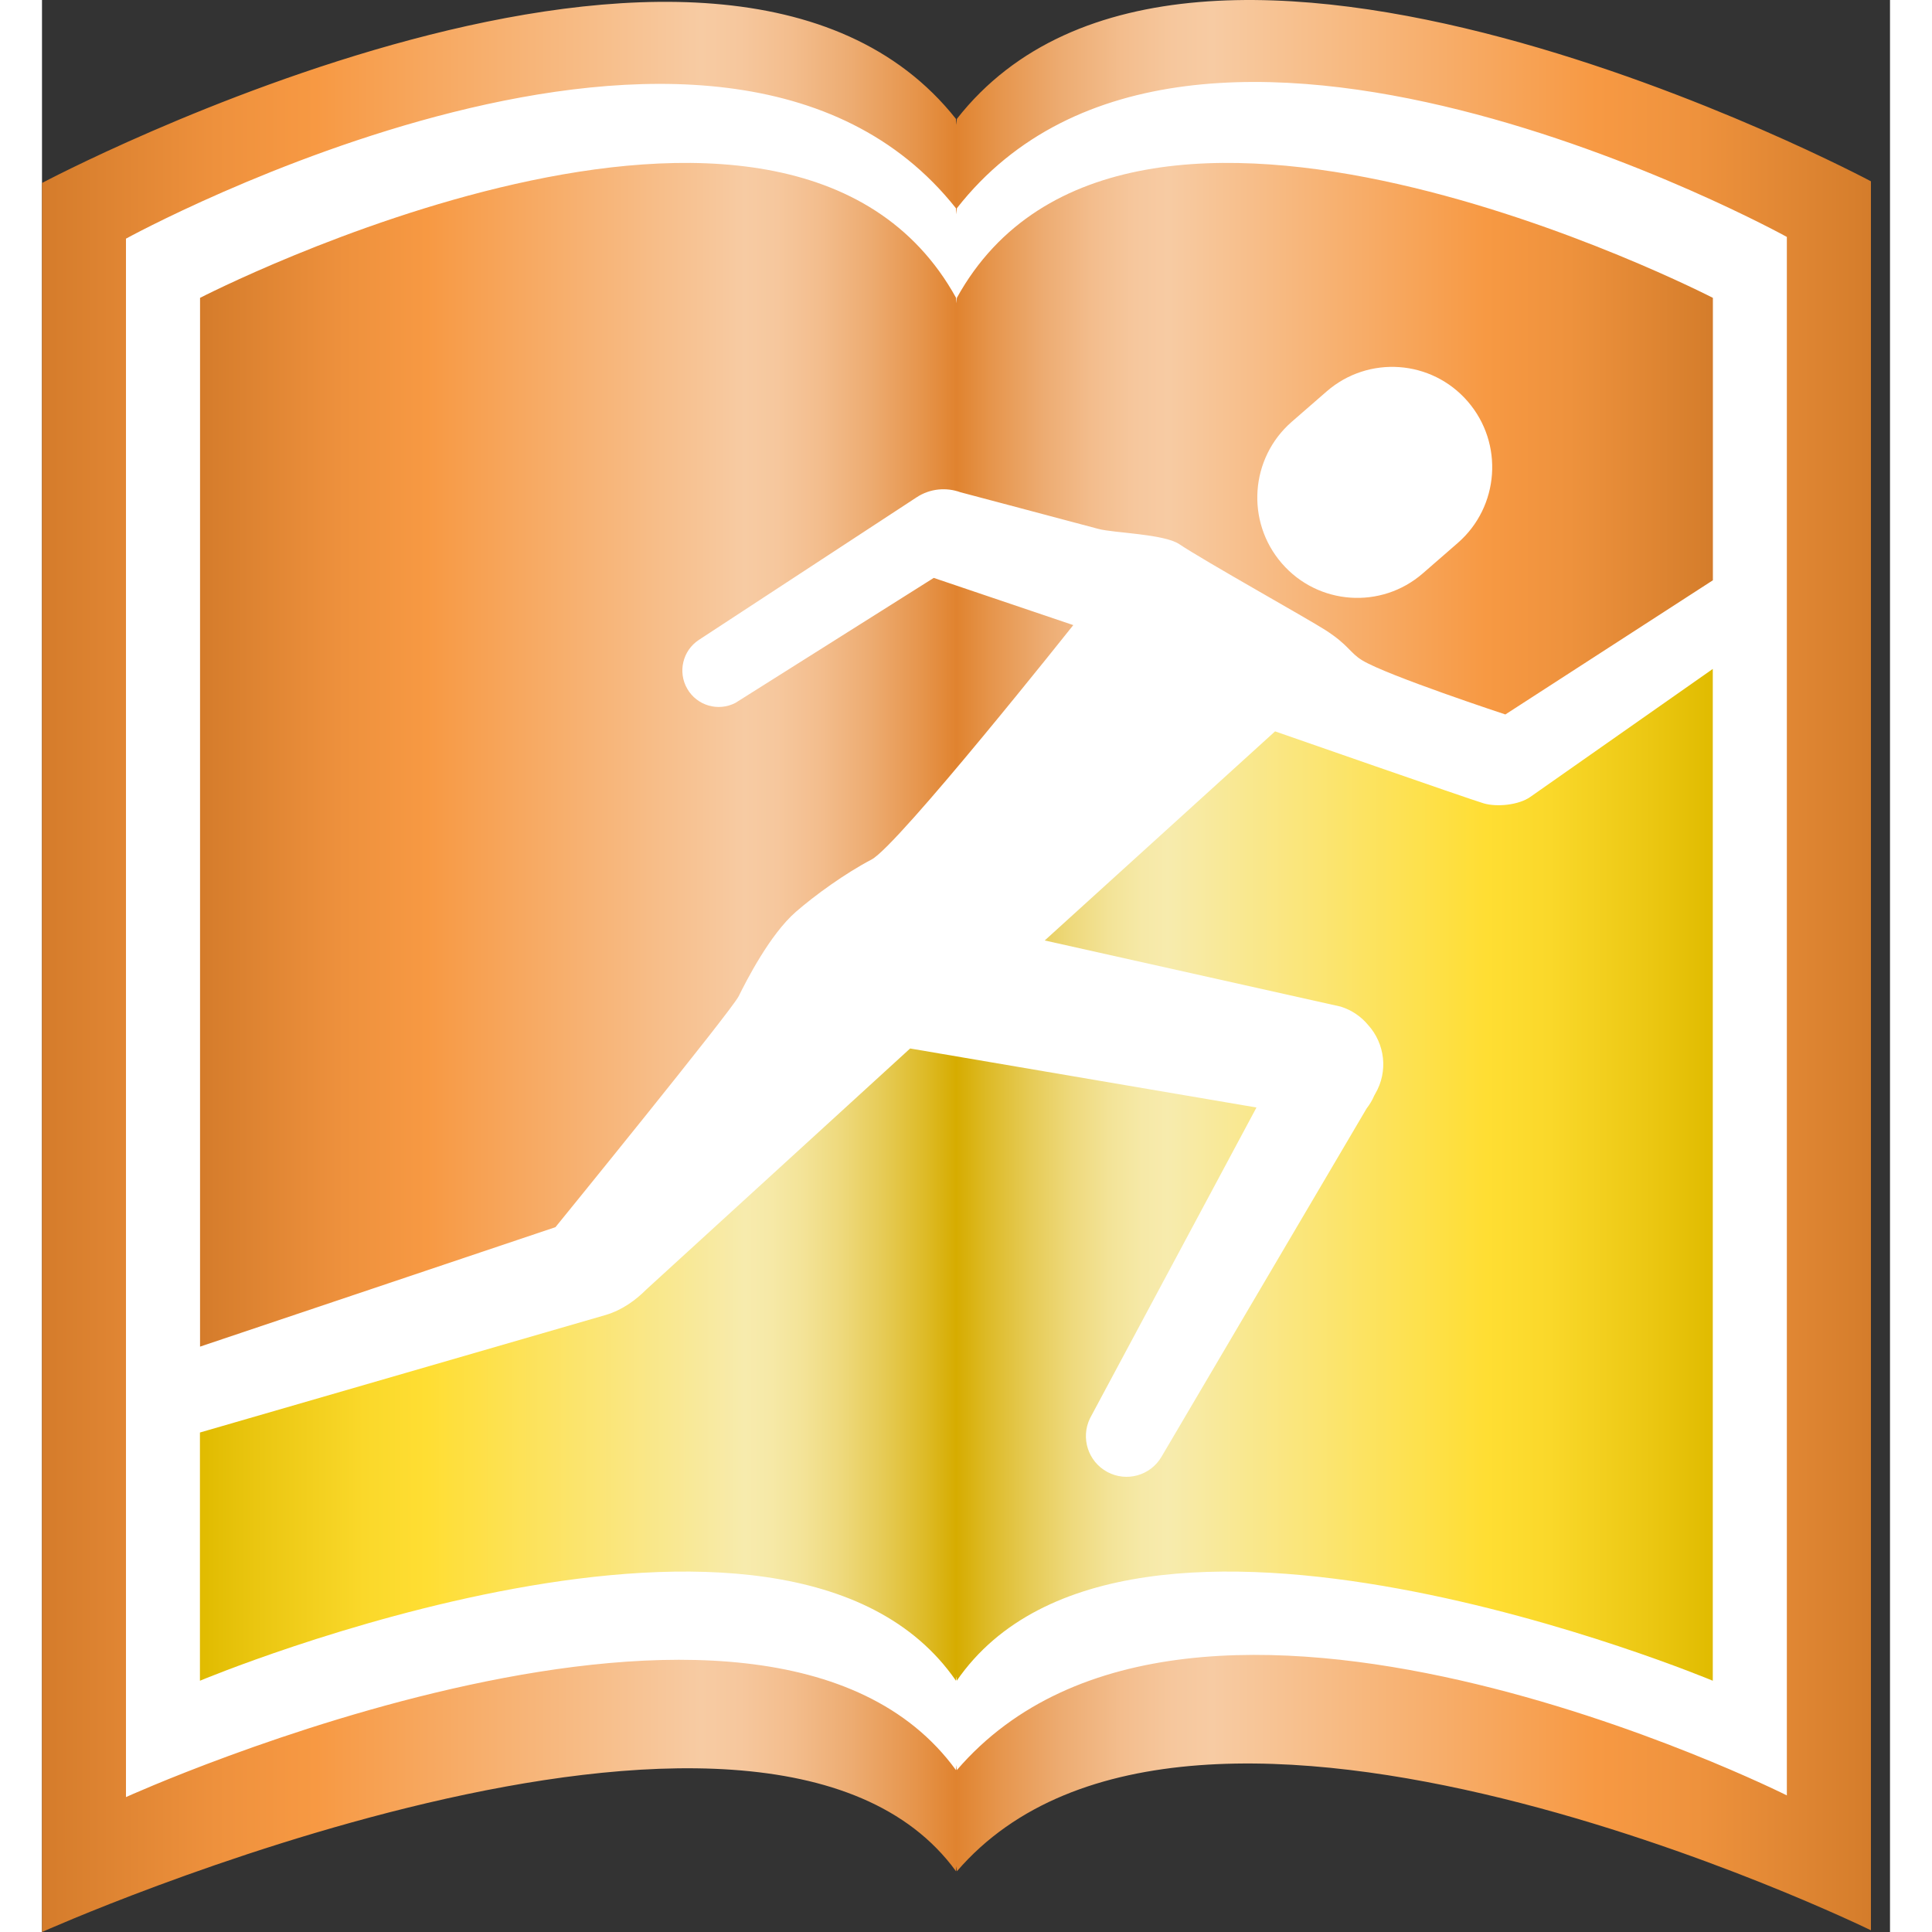 <svg width="32" height="32" viewBox="0 0 88 92" fill="none" xmlns="http://www.w3.org/2000/svg">
<rect x="0" y="0" width="88" height="92" fill="#333333" stroke="none"/>
<path d="M43.564 6.89C43.559 6.977 43.551 7.071 43.546 7.169C43.541 7.071 43.533 6.977 43.528 6.89C32.679 -6.807 1.326 9.847 1.326 9.847V90.6C1.326 90.6 34.697 75.648 43.528 87.797C43.533 87.727 43.541 87.648 43.546 87.566C43.551 87.648 43.559 87.727 43.564 87.797C54.413 75.183 85.766 90.523 85.766 90.523V9.771C85.766 9.771 54.413 -6.962 43.564 6.89Z" fill="white"/>
<path d="M43.564 5.663C43.556 5.752 43.551 5.849 43.543 5.949C43.535 5.849 43.53 5.752 43.522 5.663C32.336 -8.466 0 8.714 0 8.714V92.001C0 92.001 34.419 76.581 43.525 89.109C43.533 89.035 43.538 88.954 43.546 88.87C43.554 88.954 43.559 89.035 43.567 89.109C54.756 76.1 87.092 91.919 87.092 91.919V8.633C87.092 8.633 54.753 -8.626 43.564 5.663ZM83.088 85.495C83.088 85.495 54.753 71.279 43.564 84.291C43.556 84.217 43.551 84.136 43.543 84.052C43.535 84.136 43.53 84.217 43.522 84.291C34.416 71.763 3.999 85.576 3.999 85.576V11.364C3.999 11.364 32.333 -4.208 43.522 9.918C43.53 10.008 43.535 10.105 43.543 10.205C43.551 10.105 43.556 10.008 43.564 9.918C54.753 -4.371 83.088 11.282 83.088 11.282V85.495Z" fill="url(#paint0_linear_3_31)"/>
<path d="M68.649 38.254C68.015 38.07 58.718 34.827 58.718 34.827L47.749 44.784L61.839 47.933C62.371 48.098 62.819 48.411 63.152 48.813C63.943 49.688 64.121 51.013 63.484 52.091L63.44 52.17C63.346 52.393 63.222 52.598 63.078 52.782L53.309 69.371C52.783 70.268 51.645 70.586 50.731 70.094C49.816 69.603 49.452 68.478 49.903 67.542L57.832 52.738L41.339 49.928L28.769 61.412C28.29 61.893 27.648 62.377 26.849 62.616L7.521 68.215V80.035C7.521 80.035 35.449 68.338 43.522 80.035C43.528 79.97 43.535 79.896 43.541 79.82C43.546 79.896 43.554 79.97 43.559 80.035C51.632 68.338 79.561 80.035 79.561 80.035V31.854L70.871 37.949C70.324 38.336 69.283 38.441 68.649 38.254Z" fill="url(#paint1_linear_3_31)"/>
<path d="M33.177 47.436C33.52 46.742 34.65 44.508 35.9 43.419C36.806 42.631 38.234 41.595 39.502 40.93C40.771 40.265 49.109 29.767 49.109 29.767L42.464 27.519L33.022 33.47C32.202 33.896 31.193 33.604 30.729 32.803C30.263 32.004 30.507 30.978 31.28 30.471L41.649 23.681C42.293 23.258 43.064 23.198 43.734 23.44C43.774 23.445 48.999 24.841 50.312 25.188C51.045 25.382 53.425 25.424 54.153 25.91C55.353 26.715 60.295 29.475 61.118 30.006C62.24 30.729 62.266 31.081 62.879 31.451C64.079 32.174 69.684 34.022 69.684 34.022L79.566 27.632V14.184C79.566 14.184 51.556 -0.275 43.564 14.184C43.559 14.266 43.551 14.353 43.546 14.442C43.541 14.353 43.533 14.263 43.528 14.184C35.533 -0.275 7.526 14.184 7.526 14.184V64.125L24.451 58.436C24.451 58.436 32.836 48.13 33.177 47.436ZM59.512 20.085L61.173 18.64C63.16 16.91 66.168 17.123 67.892 19.116C69.616 21.108 69.404 24.126 67.418 25.855L65.756 27.301C63.77 29.031 60.762 28.818 59.038 26.825C57.313 24.833 57.526 21.815 59.512 20.085Z" fill="url(#paint2_linear_3_31)"/>
<defs>
<linearGradient id="paint0_linear_3_31" x1="0" y1="46.001" x2="87.09" y2="46.001" gradientUnits="userSpaceOnUse">
<stop stop-color="#D47B2B"/>
<stop offset="0.006" stop-color="#D67D2C"/>
<stop offset="0.095" stop-color="#EE913D"/>
<stop offset="0.15" stop-color="#F79943"/>
<stop offset="0.36" stop-color="#F7CBA3"/>
<stop offset="0.382" stop-color="#F6C79D"/>
<stop offset="0.41" stop-color="#F3BD8D"/>
<stop offset="0.442" stop-color="#EDAC72"/>
<stop offset="0.477" stop-color="#E6954C"/>
<stop offset="0.5" stop-color="#E0832F"/>
<stop offset="0.523" stop-color="#E6954C"/>
<stop offset="0.558" stop-color="#EDAC72"/>
<stop offset="0.59" stop-color="#F3BD8D"/>
<stop offset="0.618" stop-color="#F6C79D"/>
<stop offset="0.64" stop-color="#F7CBA3"/>
<stop offset="0.85" stop-color="#F79943"/>
<stop offset="0.905" stop-color="#EE923D"/>
<stop offset="0.994" stop-color="#D67E2C"/>
<stop offset="1" stop-color="#D47C2B"/>
</linearGradient>
<linearGradient id="paint1_linear_3_31" x1="7.525" y1="55.944" x2="79.566" y2="55.944" gradientUnits="userSpaceOnUse">
<stop stop-color="#E0BB00"/>
<stop offset="0.041" stop-color="#EBC712"/>
<stop offset="0.108" stop-color="#FAD82A"/>
<stop offset="0.15" stop-color="#FFDE33"/>
<stop offset="0.36" stop-color="#F7EBAD"/>
<stop offset="0.377" stop-color="#F6E9A7"/>
<stop offset="0.399" stop-color="#F3E397"/>
<stop offset="0.424" stop-color="#EED97C"/>
<stop offset="0.451" stop-color="#E6CB56"/>
<stop offset="0.48" stop-color="#DDBA26"/>
<stop offset="0.5" stop-color="#D6AC00"/>
<stop offset="0.52" stop-color="#DDBA26"/>
<stop offset="0.549" stop-color="#E6CB56"/>
<stop offset="0.576" stop-color="#EED97C"/>
<stop offset="0.601" stop-color="#F3E397"/>
<stop offset="0.623" stop-color="#F6E9A7"/>
<stop offset="0.64" stop-color="#F7EBAD"/>
<stop offset="0.85" stop-color="#FFDE33"/>
<stop offset="0.892" stop-color="#FAD82A"/>
<stop offset="0.959" stop-color="#EBC712"/>
<stop offset="1" stop-color="#E0BB00"/>
</linearGradient>
<linearGradient id="paint2_linear_3_31" x1="7.525" y1="35.941" x2="79.566" y2="35.941" gradientUnits="userSpaceOnUse">
<stop stop-color="#D47B2B"/>
<stop offset="0.006" stop-color="#D67D2C"/>
<stop offset="0.095" stop-color="#EE913D"/>
<stop offset="0.15" stop-color="#F79943"/>
<stop offset="0.36" stop-color="#F7CBA3"/>
<stop offset="0.382" stop-color="#F6C79D"/>
<stop offset="0.41" stop-color="#F3BD8D"/>
<stop offset="0.442" stop-color="#EDAC72"/>
<stop offset="0.477" stop-color="#E6954C"/>
<stop offset="0.5" stop-color="#E0832F"/>
<stop offset="0.523" stop-color="#E6954C"/>
<stop offset="0.558" stop-color="#EDAC72"/>
<stop offset="0.59" stop-color="#F3BD8D"/>
<stop offset="0.618" stop-color="#F6C79D"/>
<stop offset="0.64" stop-color="#F7CBA3"/>
<stop offset="0.85" stop-color="#F79943"/>
<stop offset="0.905" stop-color="#EE923D"/>
<stop offset="0.994" stop-color="#D67E2C"/>
<stop offset="1" stop-color="#D47C2B"/>
</linearGradient>
</defs>
</svg>

